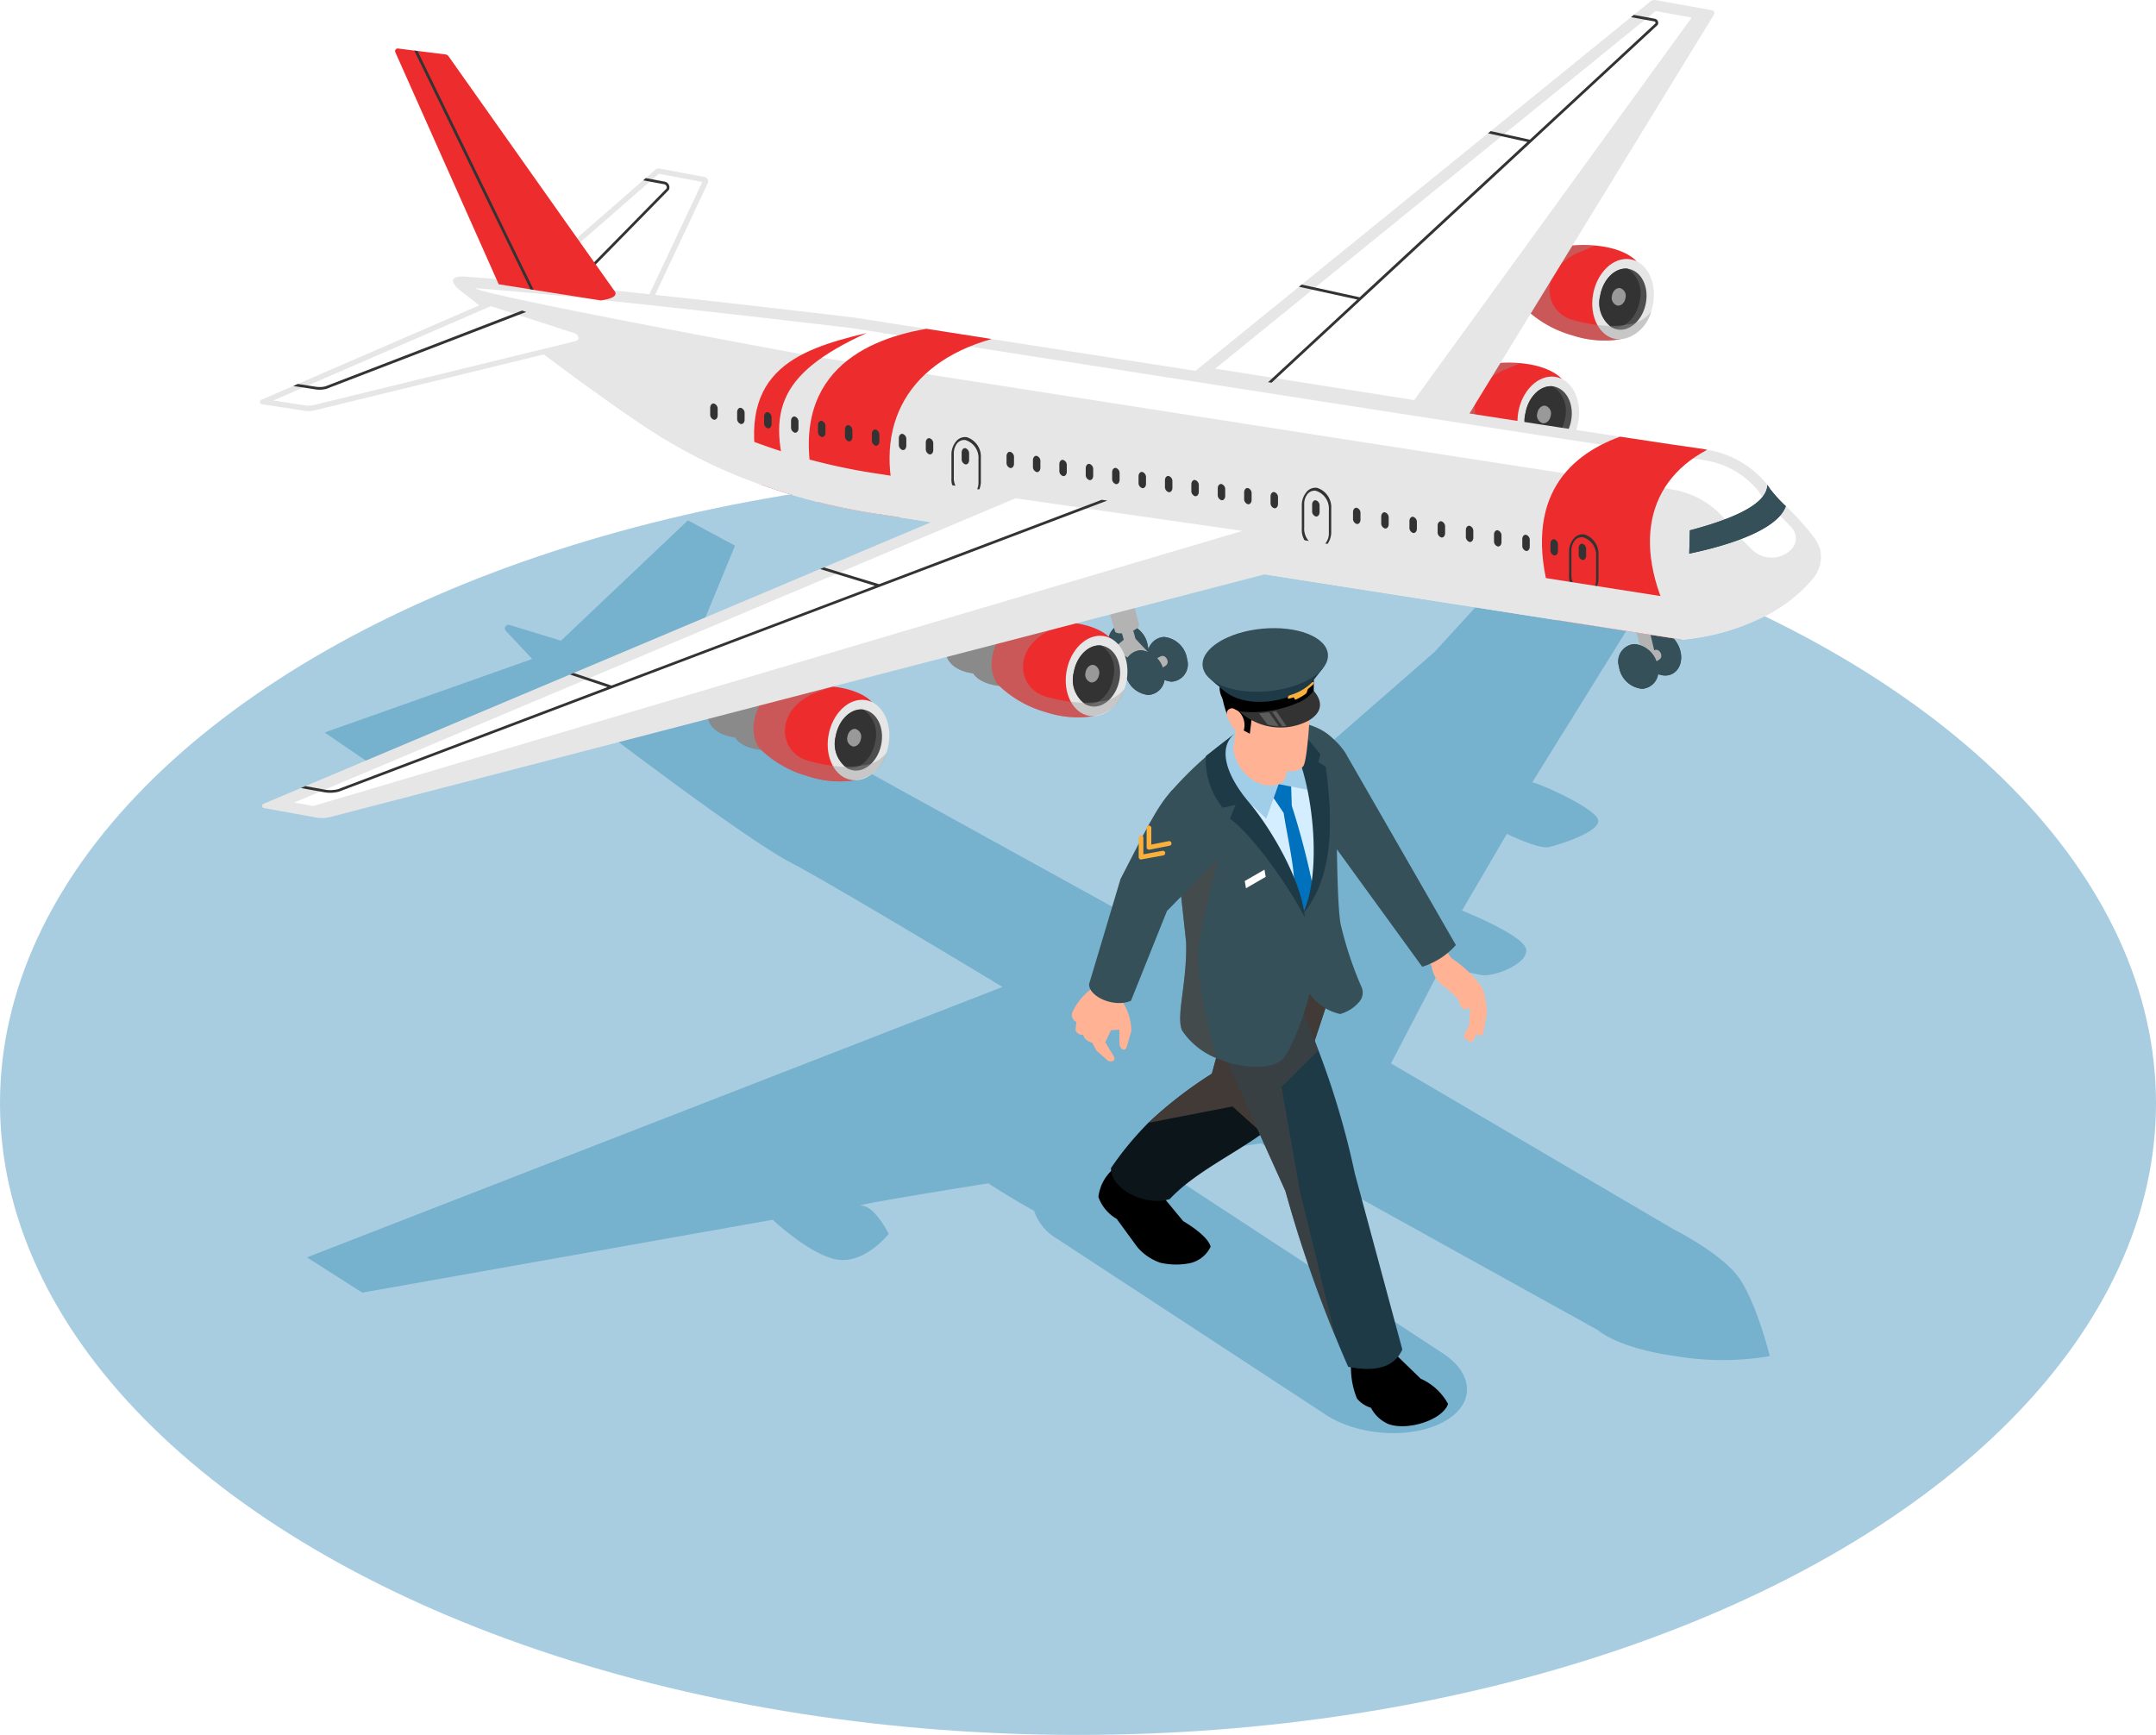 <svg xmlns="http://www.w3.org/2000/svg" width="244" height="196.362" viewBox="0 0 244 196.362">
  <g id="Grupo_27886" data-name="Grupo 27886" transform="translate(-889 -217.638)">
    <ellipse id="Elipse_469" data-name="Elipse 469" cx="122" cy="71.5" rx="122" ry="71.5" transform="translate(889 271)" fill="#006fa6" opacity="0.34"/>
    <g id="Grupo_23076" data-name="Grupo 23076" transform="translate(865.704 -38.657)">
      <g id="Grupo_23069" data-name="Grupo 23069">
        <path id="Caminho_15318" data-name="Caminho 15318" d="M219.855,400.6c-2.129-2.661-7.186-5.19-7.186-5.19L180.718,376.65l5.832-11.178a26.866,26.866,0,0,0,4.522,1.2c1.5.133,5.185-1.331,4.941-2.928s-7.257-4.391-7.257-4.391l5.075-8.681s3.579,1.761,4.755,1.495,5.854-1.73,5.577-3.061-6.73-4.191-7.462-4.258l13.773-22.189L194.8,320.084l-9.143,9.991-34.375,30.008L112.2,338.525l-12.445-4.163,6.723-16.308-5.323-2.865L86.784,328.811l-5.816-1.779a.409.409,0,0,0-.418.671l2.981,3.176L60.036,339.2l5.19,3.543L91,338.534s16.414,12.566,21.736,15.361S136.752,368,136.752,368L58.04,398.607,64.3,402.6l46.446-8.25s4.374,4.125,7.439,4.524,5.692-2.928,5.692-2.928-1.587-3.193-3.106-3.193,14.371-2.529,14.371-2.529,2.779,1.809,5.182,3.106a5.824,5.824,0,0,0,2.607,3.174l30.415,19.918c3.654,2.393,9.579,2.775,13.233.853s3.655-5.42,0-7.813l-30.414-19.918a12.907,12.907,0,0,0-4.457-1.739L166,385.7l38.167,21.158s2.119,2,8.772,2.928a31.934,31.934,0,0,0,10.646,0S221.984,403.264,219.855,400.6Z" fill="#006fa6" opacity="0.3" style="mix-blend-mode: multiply;isolation: isolate"/>
        <g id="Grupo_23068" data-name="Grupo 23068">
          <g id="Grupo_22970" data-name="Grupo 22970">
            <path id="Caminho_15319" data-name="Caminho 15319" d="M103.386,277.044l-6.5,13.789-8.624-2.108-.343-.086-4.309-1.051L96.082,276.7l.294-.251,1.081-.947a.567.567,0,0,1,.489-.128l5.073.947A.507.507,0,0,1,103.386,277.044Z" fill="#e6e6e6"/>
          </g>
          <g id="Grupo_22971" data-name="Grupo 22971">
            <path id="Caminho_15320" data-name="Caminho 15320" d="M84.9,287.273l11.581-10.111.288-.246,1.088-.953,4.919.935-6.23,13.222Z" fill="#fff"/>
          </g>
          <g id="Grupo_22972" data-name="Grupo 22972">
            <path id="Caminho_15321" data-name="Caminho 15321" d="M98.985,277.2a.667.667,0,0,0-.47-.348l-2.139-.4-.294.251,2.378.446a.364.364,0,0,1,.25.19.354.354,0,0,1,.019.293L87.922,288.639l.343.086s10.7-10.9,10.727-10.941A.662.662,0,0,0,98.985,277.2Z" fill="#333"/>
          </g>
          <g id="Grupo_22981" data-name="Grupo 22981">
            <g id="Grupo_22973" data-name="Grupo 22973">
              <path id="Caminho_15322" data-name="Caminho 15322" d="M187.5,304.59s-3.237-.207-3.338-2.6a2.654,2.654,0,0,1,1.935-2.852l3.9.231Z" fill="gray"/>
            </g>
            <g id="Grupo_22974" data-name="Grupo 22974">
              <path id="Caminho_15323" data-name="Caminho 15323" d="M184.777,303.206s-3.237-.207-3.338-2.6a2.654,2.654,0,0,1,1.935-2.852l3.9.231Z" fill="gray"/>
            </g>
            <g id="Grupo_22975" data-name="Grupo 22975">
              <path id="Caminho_15324" data-name="Caminho 15324" d="M187.245,304.332a12.627,12.627,0,0,0,5.552,3.235,11.515,11.515,0,0,0,5.375.449l1.858-8.847s-1.274-1.636-5.348-1.815a13.87,13.87,0,0,0-7.029,1.561S185.666,301.837,187.245,304.332Z" fill="#ed2d2d"/>
            </g>
            <g id="Grupo_22976" data-name="Grupo 22976">
              <path id="Caminho_15325" data-name="Caminho 15325" d="M201.925,303.989c-.434,2.5-2.308,4.285-4.186,4s-3.049-2.547-2.615-5.043,2.308-4.286,4.186-4S202.359,301.493,201.925,303.989Z" fill="#e6e6e6"/>
            </g>
            <g id="Grupo_22977" data-name="Grupo 22977">
              <path id="Caminho_15326" data-name="Caminho 15326" d="M201.112,303.861c-.331,1.9-1.755,3.264-3.185,3.044a1.875,1.875,0,0,1-.629-.214,3.367,3.367,0,0,1-1.363-3.625c.324-1.87,1.717-3.215,3.117-3.044C200.549,300.248,201.442,301.966,201.112,303.861Z" fill="#4d4d4d"/>
            </g>
            <g id="Grupo_22978" data-name="Grupo 22978">
              <path id="Caminho_15327" data-name="Caminho 15327" d="M200.409,303.647c-.324,1.87-1.706,3.209-3.111,3.044a3.367,3.367,0,0,1-1.363-3.625c.324-1.87,1.717-3.215,3.117-3.044A3.377,3.377,0,0,1,200.409,303.647Z" fill="#333"/>
            </g>
            <g id="Grupo_22979" data-name="Grupo 22979">
              <path id="Caminho_15328" data-name="Caminho 15328" d="M198.8,303.325c-.085.546-.5.935-.919.869a.909.909,0,0,1-.611-1.108c.086-.546.5-.935.92-.869A.91.91,0,0,1,198.8,303.325Z" fill="#999"/>
            </g>
            <g id="Grupo_22980" data-name="Grupo 22980" opacity="0.4" style="mix-blend-mode: multiply;isolation: isolate">
              <path id="Caminho_15329" data-name="Caminho 15329" d="M198.907,306.348c0,.005-2.13.554-5.988-.5l-.092-.025c-3.309-.926-3.876-5.534.506-7.571l1.978-.828s-8.389-.4-10.671.56c-.456-.06-2.375,2.728-3.193,2.167a3.7,3.7,0,0,0-.008.45c.086,2.02,2.4,2.481,3.119,2.576a4.359,4.359,0,0,0,2.944,1.409,12.831,12.831,0,0,0,5.295,2.977,11.515,11.515,0,0,0,5.375.449,4.162,4.162,0,0,0,3.521-3.12A3.832,3.832,0,0,1,198.907,306.348Z" fill="#999"/>
            </g>
          </g>
          <g id="Grupo_22990" data-name="Grupo 22990">
            <g id="Grupo_22982" data-name="Grupo 22982">
              <path id="Caminho_15330" data-name="Caminho 15330" d="M195.963,291.277s-3.237-.207-3.339-2.6a2.654,2.654,0,0,1,1.936-2.852l3.9.231Z" fill="gray"/>
            </g>
            <g id="Grupo_22983" data-name="Grupo 22983">
              <path id="Caminho_15331" data-name="Caminho 15331" d="M193.238,289.893s-3.237-.207-3.339-2.6a2.654,2.654,0,0,1,1.936-2.852l3.9.231Z" fill="gray"/>
            </g>
            <g id="Grupo_22984" data-name="Grupo 22984">
              <path id="Caminho_15332" data-name="Caminho 15332" d="M195.706,291.019a12.627,12.627,0,0,0,5.552,3.235,11.511,11.511,0,0,0,5.374.449l1.858-8.847s-1.273-1.636-5.348-1.815a13.875,13.875,0,0,0-7.029,1.561S194.127,288.524,195.706,291.019Z" fill="#ed2d2d"/>
            </g>
            <g id="Grupo_22985" data-name="Grupo 22985">
              <path id="Caminho_15333" data-name="Caminho 15333" d="M210.385,290.676c-.433,2.5-2.308,4.285-4.186,4s-3.049-2.547-2.615-5.043,2.308-4.285,4.187-4S210.819,288.18,210.385,290.676Z" fill="#e6e6e6"/>
            </g>
            <g id="Grupo_22986" data-name="Grupo 22986">
              <path id="Caminho_15334" data-name="Caminho 15334" d="M209.572,290.548c-.33,1.9-1.754,3.264-3.184,3.044a1.888,1.888,0,0,1-.63-.214,3.37,3.37,0,0,1-1.363-3.625c.324-1.87,1.718-3.215,3.117-3.044C209.01,286.935,209.9,288.653,209.572,290.548Z" fill="#4d4d4d"/>
            </g>
            <g id="Grupo_22987" data-name="Grupo 22987">
              <path id="Caminho_15335" data-name="Caminho 15335" d="M208.869,290.334c-.324,1.87-1.705,3.209-3.111,3.044a3.37,3.37,0,0,1-1.363-3.625c.324-1.87,1.718-3.215,3.117-3.044A3.375,3.375,0,0,1,208.869,290.334Z" fill="#333"/>
            </g>
            <g id="Grupo_22988" data-name="Grupo 22988">
              <path id="Caminho_15336" data-name="Caminho 15336" d="M207.257,290.012c-.086.546-.5.935-.92.869a.91.91,0,0,1-.61-1.108c.085-.546.5-.935.919-.869A.91.91,0,0,1,207.257,290.012Z" fill="#999"/>
            </g>
            <g id="Grupo_22989" data-name="Grupo 22989" opacity="0.4" style="mix-blend-mode: multiply;isolation: isolate">
              <path id="Caminho_15337" data-name="Caminho 15337" d="M207.368,293.035c0,.005-2.13.554-5.988-.5l-.092-.025c-3.309-.926-3.876-5.534.505-7.571l1.978-.828s-8.388-.395-10.671.56c-.455-.06-2.374,2.728-3.193,2.167a3.912,3.912,0,0,0-.008.45c.086,2.02,2.4,2.481,3.119,2.577a4.363,4.363,0,0,0,2.945,1.408,12.824,12.824,0,0,0,5.295,2.977,11.511,11.511,0,0,0,5.374.449,4.161,4.161,0,0,0,3.521-3.12A3.828,3.828,0,0,1,207.368,293.035Z" fill="#999"/>
            </g>
          </g>
          <g id="Grupo_22991" data-name="Grupo 22991">
            <path id="Caminho_15338" data-name="Caminho 15338" d="M217.273,257.944l-28.073,45.8-22.614-3.569-.386-.062-8.275-1.308,12.383-10.054.3-.245,21.087-17.12.306-.25,15.879-12.9.318-.257,1.876-1.521a.738.738,0,0,1,.593-.153l6.394,1.155A.322.322,0,0,1,217.273,257.944Z" fill="#e6e6e6"/>
          </g>
          <g id="Grupo_22992" data-name="Grupo 22992">
            <path id="Caminho_15339" data-name="Caminho 15339" d="M210.67,257.548l-18.205,14.785-31.641,25.69,22.519,3.556,31.4-43.294Z" fill="#fff"/>
          </g>
          <g id="Grupo_22993" data-name="Grupo 22993">
            <path id="Caminho_15340" data-name="Caminho 15340" d="M210.917,258.683a.467.467,0,0,0-.349-.269l-2.371-.434-.318.257,2.641.477a.164.164,0,0,1,.116.092.145.145,0,0,1,0,.14l-14.205,13.16L192,271.134l-.306.25,4.462.972-18.984,17.585-6.565-1.437-.3.245,6.6,1.449-10.7,9.913.386.062s44.276-41.019,44.3-41.05A.468.468,0,0,0,210.917,258.683Z" fill="#333"/>
          </g>
          <g id="Grupo_23012" data-name="Grupo 23012">
            <g id="Grupo_23001" data-name="Grupo 23001">
              <g id="Grupo_22996" data-name="Grupo 22996">
                <g id="Grupo_22994" data-name="Grupo 22994">
                  <path id="Caminho_15341" data-name="Caminho 15341" d="M153.193,329.41a1.967,1.967,0,0,1-1.766,2.53,2.931,2.931,0,0,1-2.612-2.53,1.966,1.966,0,0,1,1.765-2.53A2.931,2.931,0,0,1,153.193,329.41Z" fill="#355059"/>
                </g>
                <g id="Grupo_22995" data-name="Grupo 22995">
                  <path id="Caminho_15342" data-name="Caminho 15342" d="M153.193,329.41a1.967,1.967,0,0,1-1.766,2.53,2.931,2.931,0,0,1-2.612-2.53,1.966,1.966,0,0,1,1.765-2.53A2.931,2.931,0,0,1,153.193,329.41Z" fill="#355059"/>
                </g>
              </g>
              <g id="Grupo_22997" data-name="Grupo 22997">
                <path id="Caminho_15343" data-name="Caminho 15343" d="M149.2,329.6l.991-.519c.576-.308,1.115.692.59,1.037l-.947.615Z" fill="#b3b3b3"/>
              </g>
              <g id="Grupo_23000" data-name="Grupo 23000">
                <g id="Grupo_22998" data-name="Grupo 22998">
                  <path id="Caminho_15344" data-name="Caminho 15344" d="M150.569,330.913a1.965,1.965,0,0,1-1.765,2.529,2.93,2.93,0,0,1-2.612-2.529,1.965,1.965,0,0,1,1.765-2.53A2.929,2.929,0,0,1,150.569,330.913Z" fill="#355059"/>
                </g>
                <g id="Grupo_22999" data-name="Grupo 22999">
                  <path id="Caminho_15345" data-name="Caminho 15345" d="M150.569,330.913a1.965,1.965,0,0,1-1.765,2.529,2.93,2.93,0,0,1-2.612-2.529,1.965,1.965,0,0,1,1.765-2.53A2.929,2.929,0,0,1,150.569,330.913Z" fill="#355059"/>
                </g>
              </g>
            </g>
            <g id="Grupo_23002" data-name="Grupo 23002">
              <path id="Caminho_15346" data-name="Caminho 15346" d="M149.942,326.817l.533,1.887-.783.639a4.943,4.943,0,0,1,.368.818,8.35,8.35,0,0,0,1.218.758h2.37v-.387s-1.855-1.913-1.855-1.97-.534-1.885-.534-1.885Z" fill="#b3b3b3"/>
            </g>
            <g id="Grupo_23010" data-name="Grupo 23010">
              <g id="Grupo_23005" data-name="Grupo 23005">
                <g id="Grupo_23003" data-name="Grupo 23003">
                  <path id="Caminho_15347" data-name="Caminho 15347" d="M157.645,330.919a1.966,1.966,0,0,1-1.765,2.53,2.93,2.93,0,0,1-2.612-2.53,1.966,1.966,0,0,1,1.765-2.53A2.931,2.931,0,0,1,157.645,330.919Z" fill="#355059"/>
                </g>
                <g id="Grupo_23004" data-name="Grupo 23004">
                  <path id="Caminho_15348" data-name="Caminho 15348" d="M157.645,330.919a1.966,1.966,0,0,1-1.765,2.53,2.93,2.93,0,0,1-2.612-2.53,1.966,1.966,0,0,1,1.765-2.53A2.931,2.931,0,0,1,157.645,330.919Z" fill="#355059"/>
                </g>
              </g>
              <g id="Grupo_23006" data-name="Grupo 23006">
                <path id="Caminho_15349" data-name="Caminho 15349" d="M153.648,331.11l.991-.52c.577-.307,1.116.692.59,1.037l-.946.615Z" fill="#b3b3b3"/>
              </g>
              <g id="Grupo_23009" data-name="Grupo 23009">
                <g id="Grupo_23007" data-name="Grupo 23007">
                  <path id="Caminho_15350" data-name="Caminho 15350" d="M155.022,332.422a1.966,1.966,0,0,1-1.765,2.53,2.929,2.929,0,0,1-2.612-2.53,1.965,1.965,0,0,1,1.765-2.53A2.93,2.93,0,0,1,155.022,332.422Z" fill="#355059"/>
                </g>
                <g id="Grupo_23008" data-name="Grupo 23008">
                  <path id="Caminho_15351" data-name="Caminho 15351" d="M155.022,332.422a1.966,1.966,0,0,1-1.765,2.53,2.929,2.929,0,0,1-2.612-2.53,1.965,1.965,0,0,1,1.765-2.53A2.93,2.93,0,0,1,155.022,332.422Z" fill="#355059"/>
                </g>
              </g>
            </g>
            <g id="Grupo_23011" data-name="Grupo 23011">
              <path id="Caminho_15352" data-name="Caminho 15352" d="M148.718,325.143l.783,2.655c.344.453,2.47.019,2.732-.726l-.726-2.731Z" fill="#b3b3b3"/>
            </g>
          </g>
          <g id="Grupo_23021" data-name="Grupo 23021">
            <g id="Grupo_23015" data-name="Grupo 23015">
              <g id="Grupo_23013" data-name="Grupo 23013">
                <ellipse id="Elipse_467" data-name="Elipse 467" cx="2.097" cy="2.641" rx="2.097" ry="2.641" transform="matrix(0.882, -0.472, 0.472, 0.882, 208.233, 328.883)" fill="#355059"/>
              </g>
              <g id="Grupo_23014" data-name="Grupo 23014">
                <ellipse id="Elipse_468" data-name="Elipse 468" cx="2.097" cy="2.641" rx="2.097" ry="2.641" transform="matrix(0.882, -0.472, 0.472, 0.882, 208.233, 328.883)" fill="#355059"/>
              </g>
            </g>
            <g id="Grupo_23016" data-name="Grupo 23016">
              <path id="Caminho_15353" data-name="Caminho 15353" d="M209.519,330.413l.991-.519c.577-.308,1.116.692.59,1.036l-.946.615Z" fill="#b3b3b3"/>
            </g>
            <g id="Grupo_23017" data-name="Grupo 23017">
              <path id="Caminho_15354" data-name="Caminho 15354" d="M210.584,330.223l-.879-3.724-1.509.267,1.029,3.824Z" fill="#b3b3b3"/>
            </g>
            <g id="Grupo_23020" data-name="Grupo 23020">
              <g id="Grupo_23018" data-name="Grupo 23018">
                <path id="Caminho_15355" data-name="Caminho 15355" d="M210.893,331.725a1.966,1.966,0,0,1-1.765,2.53,2.93,2.93,0,0,1-2.612-2.53,1.966,1.966,0,0,1,1.765-2.53A2.931,2.931,0,0,1,210.893,331.725Z" fill="#355059"/>
              </g>
              <g id="Grupo_23019" data-name="Grupo 23019">
                <path id="Caminho_15356" data-name="Caminho 15356" d="M210.893,331.725a1.966,1.966,0,0,1-1.765,2.53,2.93,2.93,0,0,1-2.612-2.53,1.966,1.966,0,0,1,1.765-2.53A2.931,2.931,0,0,1,210.893,331.725Z" fill="#355059"/>
              </g>
            </g>
          </g>
          <g id="Grupo_23030" data-name="Grupo 23030">
            <g id="Grupo_23022" data-name="Grupo 23022">
              <path id="Caminho_15357" data-name="Caminho 15357" d="M136.382,333.925s-3.237-.206-3.339-2.6a2.654,2.654,0,0,1,1.936-2.852l3.9.231Z" fill="gray"/>
            </g>
            <g id="Grupo_23023" data-name="Grupo 23023">
              <path id="Caminho_15358" data-name="Caminho 15358" d="M133.657,332.541s-3.237-.206-3.339-2.6a2.654,2.654,0,0,1,1.936-2.852l3.9.231Z" fill="gray"/>
            </g>
            <g id="Grupo_23024" data-name="Grupo 23024">
              <path id="Caminho_15359" data-name="Caminho 15359" d="M136.125,333.668a12.621,12.621,0,0,0,5.552,3.234,11.5,11.5,0,0,0,5.374.449l1.858-8.846s-1.273-1.637-5.348-1.815a13.87,13.87,0,0,0-7.029,1.561S134.546,331.172,136.125,333.668Z" fill="#ed2d2d"/>
            </g>
            <g id="Grupo_23025" data-name="Grupo 23025">
              <path id="Caminho_15360" data-name="Caminho 15360" d="M150.8,333.325c-.434,2.5-2.308,4.285-4.186,4s-3.049-2.547-2.615-5.044,2.308-4.285,4.186-4S151.238,330.828,150.8,333.325Z" fill="#e6e6e6"/>
            </g>
            <g id="Grupo_23026" data-name="Grupo 23026">
              <path id="Caminho_15361" data-name="Caminho 15361" d="M149.991,333.2c-.33,1.9-1.754,3.264-3.184,3.044a1.888,1.888,0,0,1-.63-.214,3.369,3.369,0,0,1-1.363-3.624c.324-1.871,1.718-3.215,3.117-3.044C149.429,329.584,150.321,331.3,149.991,333.2Z" fill="#4d4d4d"/>
            </g>
            <g id="Grupo_23027" data-name="Grupo 23027">
              <path id="Caminho_15362" data-name="Caminho 15362" d="M149.288,332.982c-.324,1.871-1.705,3.209-3.111,3.044a3.369,3.369,0,0,1-1.363-3.624c.324-1.871,1.718-3.215,3.117-3.044A3.376,3.376,0,0,1,149.288,332.982Z" fill="#333"/>
            </g>
            <g id="Grupo_23028" data-name="Grupo 23028">
              <path id="Caminho_15363" data-name="Caminho 15363" d="M147.676,332.661c-.086.546-.5.935-.92.869a.91.91,0,0,1-.61-1.108c.085-.546.5-.935.919-.869A.909.909,0,0,1,147.676,332.661Z" fill="#999"/>
            </g>
            <g id="Grupo_23029" data-name="Grupo 23029" opacity="0.4" style="mix-blend-mode: multiply;isolation: isolate">
              <path id="Caminho_15364" data-name="Caminho 15364" d="M147.786,335.683s-2.13.554-5.988-.5l-.092-.025c-3.308-.927-3.875-5.534.506-7.572l2.532-.914s-10.528.983-11.512-.435c-.455-.06-2.088,3.81-2.906,3.249a3.693,3.693,0,0,0-.008.45c.086,2.019,2.4,2.481,3.119,2.576a4.356,4.356,0,0,0,2.944,1.408,12.816,12.816,0,0,0,5.295,2.977,11.51,11.51,0,0,0,5.375.45,4.163,4.163,0,0,0,3.521-3.12A3.829,3.829,0,0,1,147.786,335.683Z" fill="#999"/>
            </g>
          </g>
          <g id="Grupo_23039" data-name="Grupo 23039">
            <g id="Grupo_23031" data-name="Grupo 23031">
              <path id="Caminho_15365" data-name="Caminho 15365" d="M109.437,341.173s-3.236-.206-3.338-2.6a2.654,2.654,0,0,1,1.935-2.852l3.9.231Z" fill="gray"/>
            </g>
            <g id="Grupo_23032" data-name="Grupo 23032">
              <path id="Caminho_15366" data-name="Caminho 15366" d="M106.712,339.789s-3.236-.206-3.338-2.6a2.654,2.654,0,0,1,1.935-2.852l3.9.231Z" fill="gray"/>
            </g>
            <g id="Grupo_23033" data-name="Grupo 23033">
              <path id="Caminho_15367" data-name="Caminho 15367" d="M109.18,340.916a12.628,12.628,0,0,0,5.552,3.234,11.51,11.51,0,0,0,5.375.45l1.858-8.847s-1.273-1.637-5.348-1.815a13.871,13.871,0,0,0-7.029,1.561S107.6,338.42,109.18,340.916Z" fill="#ed2d2d"/>
            </g>
            <g id="Grupo_23034" data-name="Grupo 23034">
              <path id="Caminho_15368" data-name="Caminho 15368" d="M123.86,340.573c-.434,2.5-2.308,4.285-4.186,4s-3.049-2.547-2.615-5.043,2.308-4.286,4.186-4S124.294,338.076,123.86,340.573Z" fill="#e6e6e6"/>
            </g>
            <g id="Grupo_23035" data-name="Grupo 23035">
              <path id="Caminho_15369" data-name="Caminho 15369" d="M123.047,340.444c-.33,1.9-1.754,3.264-3.185,3.044a1.853,1.853,0,0,1-.629-.214,3.367,3.367,0,0,1-1.363-3.624c.324-1.87,1.717-3.215,3.117-3.044C122.484,336.832,123.377,338.55,123.047,340.444Z" fill="#4d4d4d"/>
            </g>
            <g id="Grupo_23036" data-name="Grupo 23036">
              <path id="Caminho_15370" data-name="Caminho 15370" d="M122.344,340.23c-.324,1.871-1.705,3.209-3.111,3.044a3.367,3.367,0,0,1-1.363-3.624c.324-1.87,1.717-3.215,3.117-3.044A3.376,3.376,0,0,1,122.344,340.23Z" fill="#333"/>
            </g>
            <g id="Grupo_23037" data-name="Grupo 23037">
              <path id="Caminho_15371" data-name="Caminho 15371" d="M120.731,339.909c-.085.546-.5.935-.919.869a.908.908,0,0,1-.61-1.108c.085-.546.5-.935.919-.869A.909.909,0,0,1,120.731,339.909Z" fill="#999"/>
            </g>
            <g id="Grupo_23038" data-name="Grupo 23038" opacity="0.4" style="mix-blend-mode: multiply;isolation: isolate">
              <path id="Caminho_15372" data-name="Caminho 15372" d="M120.842,342.932s-2.13.554-5.988-.5l-.092-.025c-3.308-.927-3.875-5.534.506-7.571l2.532-.915s-10.528.983-11.512-.435c-.455-.06-2.088,3.81-2.906,3.249a3.689,3.689,0,0,0-.008.45c.086,2.02,2.4,2.481,3.119,2.576a4.356,4.356,0,0,0,2.944,1.408,12.816,12.816,0,0,0,5.3,2.977,11.51,11.51,0,0,0,5.375.45,4.163,4.163,0,0,0,3.521-3.12A3.834,3.834,0,0,1,120.842,342.932Z" fill="#999"/>
            </g>
          </g>
          <g id="Grupo_23059" data-name="Grupo 23059">
            <g id="Grupo_23040" data-name="Grupo 23040">
              <path id="Caminho_15373" data-name="Caminho 15373" d="M228.263,322.017a17.441,17.441,0,0,1-4.682,3.729A25.9,25.9,0,0,1,213.7,328.7l-.11-.018L199.622,326.5c-21.784-3.41-62.411-9.773-74.4-11.631-1.272-.2-2.225-.342-2.794-.428-2.127-.324-4.321-.758-6.54-1.32-.965-.245-1.931-.507-2.9-.8-1.167-.342-2.341-.727-3.508-1.149a59.723,59.723,0,0,1-11.8-5.69c-7.744-4.89-22.517-16.5-22.517-16.5s-.043-.037-.116-.11c-.055-.055-.1-.092-.141-.14-.415-.465-.953-1.388,1.687-1.076,11.919.813,43.4,4.584,43.4,4.584l3.381.525c.158.031.323.056.5.086,1.21.183,2.646.41,4.3.666,2.134.336,4.615.728,7.366,1.155,20.225,3.16,54.88,8.576,71.126,11.051,4.7.715,7.861,1.186,8.686,1.29.409.049.8.116,1.173.195a10.945,10.945,0,0,1,6.8,3.979c.1.147.2.282.275.41a15.676,15.676,0,0,0,1.815,1.993,29.18,29.18,0,0,1,3.148,3.49,4.886,4.886,0,0,1,.74,1.442A3.884,3.884,0,0,1,228.263,322.017Z" fill="#e6e6e6"/>
            </g>
            <g id="Grupo_23042" data-name="Grupo 23042">
              <g id="Grupo_23041" data-name="Grupo 23041">
                <path id="Caminho_15374" data-name="Caminho 15374" d="M224.585,314.5l-.053-.053a15.321,15.321,0,0,1-1.991-2.214c-.066-.109-.145-.222-.22-.328a9.715,9.715,0,0,0-6.073-3.508c-.357-.076-.715-.136-1.071-.178-1.032-.13-5.31-.776-8.716-1.294-16.548-2.522-51.945-8.054-71.032-11.037l-.1-.014c-2.467-.385-4.718-.739-6.7-1.051l-4.828-.752-.439,0-.084-.081-.1-.019-3.343-.52c-.309-.037-30.541-3.653-42.783-4.541,1.169.909,38.47,7.773,39.083,7.847l3.343.52.1.019.084.081.439,0,4.829.752c1.977.312,4.228.667,6.7,1.051l.1.014c19.087,2.983,54.484,8.516,71.032,11.037,3.406.518,7.684,1.164,8.716,1.294q.535.063,1.072.178a9.722,9.722,0,0,1,6.073,3.508c.074.106.153.219.22.328a15.3,15.3,0,0,0,1.99,2.214l.054.053c.215.216.437.438.66.663a3.148,3.148,0,0,0,4.431.052,1.8,1.8,0,0,0,.071-2.528C225.568,315.483,225.062,314.977,224.585,314.5Z" fill="#fff"/>
              </g>
            </g>
            <g id="Grupo_23043" data-name="Grupo 23043">
              <path id="Caminho_15375" data-name="Caminho 15375" d="M125.219,314.866c-1.272-.2-2.225-.342-2.794-.428-2.127-.324-4.321-.758-6.54-1.32-4.125-13.923,4.658-18.312,12.267-19.608,2.134.336,4.615.728,7.366,1.155C125.451,297.5,121.8,305.252,125.219,314.866Z" fill="#ed2d2d"/>
            </g>
            <g id="Grupo_23044" data-name="Grupo 23044">
              <path id="Caminho_15376" data-name="Caminho 15376" d="M213.588,328.686,199.622,326.5c-.184-.513-.367-1.051-.544-1.613-3.753-11.711,1.375-16.912,7.566-19.168,4.7.715,7.861,1.186,8.686,1.29.409.049.8.116,1.173.195C209.126,311.089,207.9,319.1,213.588,328.686Z" fill="#ed2d2d"/>
            </g>
            <g id="Grupo_23045" data-name="Grupo 23045">
              <path id="Caminho_15377" data-name="Caminho 15377" d="M112.982,312.317c-1.167-.342-2.341-.727-3.508-1.149-3.312-12.632,3.717-15.23,11.892-17.178C111.052,298.727,109.877,303.106,112.982,312.317Z" fill="#ed2d2d"/>
            </g>
            <g id="Grupo_23048" data-name="Grupo 23048">
              <g id="Grupo_23046" data-name="Grupo 23046">
                <path id="Caminho_15378" data-name="Caminho 15378" d="M225.4,313.583c-.843,2.438-5.562,4.247-10.928,5.372l.067-2.634c4.615-1.217,8.728-2.891,8.771-5.141.1.147.2.282.275.41A15.676,15.676,0,0,0,225.4,313.583Z" fill="#355059"/>
              </g>
              <g id="Grupo_23047" data-name="Grupo 23047">
                <path id="Caminho_15379" data-name="Caminho 15379" d="M225.4,313.583c-.843,2.438-5.562,4.247-10.928,5.372l.067-2.634c4.615-1.217,8.728-2.891,8.771-5.141.1.147.2.282.275.41A15.676,15.676,0,0,0,225.4,313.583Z" fill="#355059"/>
              </g>
            </g>
            <g id="Grupo_23056" data-name="Grupo 23056">
              <g id="Grupo_23049" data-name="Grupo 23049">
                <path id="Caminho_15380" data-name="Caminho 15380" d="M167.51,313.82c.232.037.422-.184.422-.49v-.72a.609.609,0,0,0-.422-.622c-.232-.037-.422.184-.422.49v.72A.609.609,0,0,0,167.51,313.82Z" fill="#333"/>
                <path id="Caminho_15381" data-name="Caminho 15381" d="M164.522,313.365c.232.036.422-.184.422-.49v-.72a.611.611,0,0,0-.422-.623c-.232-.036-.422.185-.422.491v.72A.609.609,0,0,0,164.522,313.365Z" fill="#333"/>
                <path id="Caminho_15382" data-name="Caminho 15382" d="M161.534,312.91c.232.036.422-.184.422-.49V311.7a.609.609,0,0,0-.422-.622c-.232-.036-.422.185-.422.49v.721A.609.609,0,0,0,161.534,312.91Z" fill="#333"/>
                <path id="Caminho_15383" data-name="Caminho 15383" d="M158.546,312.455c.232.036.422-.185.422-.491v-.72a.609.609,0,0,0-.422-.622c-.232-.036-.422.184-.422.49v.721A.61.61,0,0,0,158.546,312.455Z" fill="#333"/>
                <path id="Caminho_15384" data-name="Caminho 15384" d="M155.558,312c.232.037.422-.184.422-.49v-.72a.609.609,0,0,0-.422-.622c-.232-.037-.422.184-.422.49v.72A.609.609,0,0,0,155.558,312Z" fill="#333"/>
                <path id="Caminho_15385" data-name="Caminho 15385" d="M152.57,311.544c.232.037.422-.184.422-.49v-.72a.611.611,0,0,0-.422-.623c-.232-.036-.422.185-.422.491v.72A.609.609,0,0,0,152.57,311.544Z" fill="#333"/>
                <path id="Caminho_15386" data-name="Caminho 15386" d="M149.582,311.089c.232.036.422-.184.422-.49v-.721a.61.61,0,0,0-.422-.622c-.232-.036-.422.185-.422.491v.72A.609.609,0,0,0,149.582,311.089Z" fill="#333"/>
                <path id="Caminho_15387" data-name="Caminho 15387" d="M146.594,310.634c.232.036.422-.184.422-.49v-.721a.609.609,0,0,0-.422-.622c-.232-.036-.422.185-.422.49v.721A.609.609,0,0,0,146.594,310.634Z" fill="#333"/>
                <path id="Caminho_15388" data-name="Caminho 15388" d="M143.606,310.179c.232.036.422-.185.422-.491v-.72a.609.609,0,0,0-.422-.622c-.232-.036-.422.184-.422.49v.721A.61.61,0,0,0,143.606,310.179Z" fill="#333"/>
                <path id="Caminho_15389" data-name="Caminho 15389" d="M140.618,309.723c.232.037.422-.184.422-.49v-.72a.607.607,0,0,0-.422-.622c-.232-.037-.422.184-.422.49v.72A.609.609,0,0,0,140.618,309.723Z" fill="#333"/>
                <path id="Caminho_15390" data-name="Caminho 15390" d="M137.63,309.268c.233.037.423-.184.423-.49v-.72a.611.611,0,0,0-.423-.623c-.232-.036-.422.185-.422.491v.72A.609.609,0,0,0,137.63,309.268Z" fill="#333"/>
              </g>
              <g id="Grupo_23050" data-name="Grupo 23050">
                <path id="Caminho_15391" data-name="Caminho 15391" d="M128.494,307.724c.232.036.422-.185.422-.491v-.72a.609.609,0,0,0-.422-.622c-.233-.036-.423.184-.423.49v.721A.61.61,0,0,0,128.494,307.724Z" fill="#333"/>
                <path id="Caminho_15392" data-name="Caminho 15392" d="M125.443,307.233c.233.036.423-.185.423-.491v-.72a.608.608,0,0,0-.423-.622c-.232-.036-.422.184-.422.49v.721A.611.611,0,0,0,125.443,307.233Z" fill="#333"/>
                <path id="Caminho_15393" data-name="Caminho 15393" d="M122.393,306.742c.232.036.422-.185.422-.491v-.72a.608.608,0,0,0-.422-.622c-.232-.036-.422.184-.422.49v.721A.611.611,0,0,0,122.393,306.742Z" fill="#333"/>
                <path id="Caminho_15394" data-name="Caminho 15394" d="M119.343,306.251c.232.036.422-.185.422-.491v-.72a.609.609,0,0,0-.422-.622c-.232-.036-.422.184-.422.49v.721A.611.611,0,0,0,119.343,306.251Z" fill="#333"/>
                <path id="Caminho_15395" data-name="Caminho 15395" d="M116.293,305.76c.232.036.422-.185.422-.491v-.72a.609.609,0,0,0-.422-.622c-.232-.036-.422.184-.422.49v.721A.61.61,0,0,0,116.293,305.76Z" fill="#333"/>
                <path id="Caminho_15396" data-name="Caminho 15396" d="M113.243,305.269c.232.036.422-.185.422-.491v-.72a.609.609,0,0,0-.422-.622c-.232-.036-.422.184-.422.49v.721A.61.61,0,0,0,113.243,305.269Z" fill="#333"/>
                <path id="Caminho_15397" data-name="Caminho 15397" d="M110.193,304.778c.232.036.422-.185.422-.49v-.721a.609.609,0,0,0-.422-.622c-.232-.036-.422.184-.422.49v.721A.609.609,0,0,0,110.193,304.778Z" fill="#333"/>
                <path id="Caminho_15398" data-name="Caminho 15398" d="M107.143,304.287c.232.036.422-.185.422-.49v-.721a.609.609,0,0,0-.422-.622c-.233-.036-.423.184-.423.49v.721A.608.608,0,0,0,107.143,304.287Z" fill="#333"/>
                <path id="Caminho_15399" data-name="Caminho 15399" d="M104.092,303.8c.233.036.423-.185.423-.49v-.721a.609.609,0,0,0-.422-.622c-.233-.036-.423.184-.423.49v.721A.609.609,0,0,0,104.092,303.8Z" fill="#333"/>
              </g>
              <g id="Grupo_23051" data-name="Grupo 23051">
                <path id="Caminho_15400" data-name="Caminho 15400" d="M202.382,319.671c.232.036.422-.184.422-.49v-.721a.609.609,0,0,0-.422-.622c-.232-.036-.422.184-.422.49v.721A.609.609,0,0,0,202.382,319.671Z" fill="#333"/>
                <path id="Caminho_15401" data-name="Caminho 15401" d="M199.189,319.162c.233.037.423-.184.423-.49v-.72a.611.611,0,0,0-.423-.623c-.232-.036-.422.185-.422.491v.72A.609.609,0,0,0,199.189,319.162Z" fill="#333"/>
                <path id="Caminho_15402" data-name="Caminho 15402" d="M196,318.654c.232.036.422-.185.422-.491v-.72a.609.609,0,0,0-.422-.622c-.232-.036-.422.184-.422.49v.721A.61.61,0,0,0,196,318.654Z" fill="#333"/>
                <path id="Caminho_15403" data-name="Caminho 15403" d="M192.8,318.145c.233.036.423-.184.423-.49v-.721a.61.61,0,0,0-.422-.622c-.233-.036-.423.185-.423.491v.72A.609.609,0,0,0,192.8,318.145Z" fill="#333"/>
                <path id="Caminho_15404" data-name="Caminho 15404" d="M189.612,317.637c.232.036.422-.185.422-.491v-.72a.609.609,0,0,0-.422-.622c-.232-.037-.422.184-.422.49v.72A.611.611,0,0,0,189.612,317.637Z" fill="#333"/>
                <path id="Caminho_15405" data-name="Caminho 15405" d="M186.42,317.128c.232.036.422-.185.422-.49v-.721a.609.609,0,0,0-.422-.622c-.233-.036-.423.184-.423.49v.721A.608.608,0,0,0,186.42,317.128Z" fill="#333"/>
                <path id="Caminho_15406" data-name="Caminho 15406" d="M183.227,316.619c.232.037.422-.184.422-.49v-.72a.609.609,0,0,0-.422-.622c-.232-.037-.422.184-.422.49V316A.609.609,0,0,0,183.227,316.619Z" fill="#333"/>
                <path id="Caminho_15407" data-name="Caminho 15407" d="M180.035,316.111c.232.036.422-.185.422-.491v-.72a.609.609,0,0,0-.422-.622c-.232-.036-.422.184-.422.49v.721A.609.609,0,0,0,180.035,316.111Z" fill="#333"/>
                <path id="Caminho_15408" data-name="Caminho 15408" d="M176.842,315.6c.233.036.423-.184.423-.49v-.721a.61.61,0,0,0-.423-.622c-.232-.036-.422.185-.422.491v.72A.609.609,0,0,0,176.842,315.6Z" fill="#333"/>
              </g>
              <g id="Grupo_23052" data-name="Grupo 23052">
                <path id="Caminho_15409" data-name="Caminho 15409" d="M172.225,318.478a2.3,2.3,0,0,1-1.6-2.35v-2.609a2.312,2.312,0,0,1,.516-1.518,1.3,1.3,0,0,1,1.213-.49,2.3,2.3,0,0,1,1.6,2.351v2.608a2.312,2.312,0,0,1-.516,1.518,1.519,1.519,0,0,1-.467.373A1.217,1.217,0,0,1,172.225,318.478Zm-.945-6.28a1.812,1.812,0,0,0-.383,1.187v2.608a2.105,2.105,0,0,0,1.462,2.154,1.01,1.01,0,0,0,.946-.356,1.813,1.813,0,0,0,.382-1.187V314a2.107,2.107,0,0,0-1.462-2.154,1.006,1.006,0,0,0-.611.091A1.087,1.087,0,0,0,171.28,312.2Z" fill="#333"/>
              </g>
              <g id="Grupo_23053" data-name="Grupo 23053">
                <path id="Caminho_15410" data-name="Caminho 15410" d="M132.572,312.744a2.3,2.3,0,0,1-1.6-2.351v-2.608a2.316,2.316,0,0,1,.516-1.519,1.308,1.308,0,0,1,1.214-.49,2.3,2.3,0,0,1,1.6,2.351v2.609a2.315,2.315,0,0,1-.516,1.518,1.52,1.52,0,0,1-.467.373A1.215,1.215,0,0,1,132.572,312.744Zm-.946-6.281a1.817,1.817,0,0,0-.382,1.187v2.608a2.105,2.105,0,0,0,1.462,2.154,1.006,1.006,0,0,0,.945-.355,1.812,1.812,0,0,0,.382-1.187v-2.608a2.1,2.1,0,0,0-1.461-2.154,1,1,0,0,0-.612.091A1.094,1.094,0,0,0,131.626,306.463Z" fill="#333"/>
              </g>
              <g id="Grupo_23054" data-name="Grupo 23054">
                <path id="Caminho_15411" data-name="Caminho 15411" d="M172.214,314.752c.232.036.422-.184.422-.49v-.721a.61.61,0,0,0-.422-.622c-.232-.036-.422.185-.422.491v.72A.609.609,0,0,0,172.214,314.752Z" fill="#333"/>
              </g>
              <g id="Grupo_23055" data-name="Grupo 23055">
                <path id="Caminho_15412" data-name="Caminho 15412" d="M132.551,308.855c.232.036.422-.184.422-.49v-.721a.609.609,0,0,0-.422-.622c-.232-.036-.422.185-.422.491v.72A.609.609,0,0,0,132.551,308.855Z" fill="#333"/>
              </g>
            </g>
            <g id="Grupo_23057" data-name="Grupo 23057">
              <path id="Caminho_15413" data-name="Caminho 15413" d="M202.469,323.746a2.3,2.3,0,0,1-1.6-2.351v-2.608a2.312,2.312,0,0,1,.516-1.518,1.308,1.308,0,0,1,1.214-.491,2.3,2.3,0,0,1,1.6,2.351v2.609a2.314,2.314,0,0,1-.516,1.518,1.52,1.52,0,0,1-.467.373A1.215,1.215,0,0,1,202.469,323.746Zm-.946-6.28a1.812,1.812,0,0,0-.382,1.186v2.609a2.1,2.1,0,0,0,1.462,2.153,1.008,1.008,0,0,0,.945-.355,1.811,1.811,0,0,0,.382-1.187v-2.608a2.1,2.1,0,0,0-1.461-2.154,1,1,0,0,0-.612.091A1.1,1.1,0,0,0,201.523,317.466Z" fill="#333"/>
            </g>
            <g id="Grupo_23058" data-name="Grupo 23058" style="mix-blend-mode: multiply;isolation: isolate">
              <path id="Caminho_15414" data-name="Caminho 15414" d="M228.257,322.023a17.415,17.415,0,0,1-4.676,3.723A25.9,25.9,0,0,1,213.7,328.7l-.11-.018L199.622,326.5c-21.784-3.41-62.411-9.773-74.4-11.631-1.272-.2-2.225-.342-2.794-.428-2.127-.324-4.321-.758-6.54-1.32-.965-.245-1.931-.507-2.9-.8-1.167-.342-2.341-.727-3.508-1.149a59.723,59.723,0,0,1-11.8-5.69c-7.744-4.89-22.517-16.5-22.517-16.5s-.043-.037-.116-.11c7.726,4.26,18.954,9.718,22.633,12.047a59.781,59.781,0,0,0,11.8,5.691c1.167.421,2.341.806,3.508,1.149.972.293,1.938.556,2.9.8,2.219.562,4.413,1,6.54,1.32.569.086,1.522.233,2.794.428,11.992,1.858,52.619,8.221,74.4,11.632l13.966,2.188.11.018S223.972,324.566,228.257,322.023Z" fill="#e6e6e6"/>
            </g>
          </g>
          <g id="Grupo_23060" data-name="Grupo 23060">
            <path id="Caminho_15415" data-name="Caminho 15415" d="M167.93,320.911,60.662,348.77a3.655,3.655,0,0,1-1.589.055l-5.916-1.076a.251.251,0,0,1-.049-.476l4.235-1.785.514-.22L87.794,332.64l.422-.177L116.1,320.7l.44-.183,21.515-9.077,9.932,1.424.624.092,18.477,2.653C170.632,316.125,170.3,320.4,167.93,320.911Z" fill="#e6e6e6"/>
          </g>
          <g id="Grupo_23061" data-name="Grupo 23061">
            <path id="Caminho_15416" data-name="Caminho 15416" d="M148.431,314.163l-.618-.091-9.6-1.376L88.689,333.59l-30.351,12.8-.521.223-1.227.517,2.153.392L163.9,316.383Z" fill="#fff"/>
          </g>
          <g id="Grupo_23062" data-name="Grupo 23062">
            <path id="Caminho_15417" data-name="Caminho 15417" d="M88.6,295.491,58.914,302.74a2.871,2.871,0,0,1-1.137.049l-4.853-.74a.264.264,0,0,1-.061-.5l3.612-1.565.526-.232,21.82-9.456,3.564,1.149.464.153,5.752,1.858C89.469,293.81,89.8,295.118,88.6,295.491Z" fill="#e6e6e6"/>
          </g>
          <g id="Grupo_23063" data-name="Grupo 23063">
            <path id="Caminho_15418" data-name="Caminho 15418" d="M58.221,302.213a2.072,2.072,0,0,1-.344-.028l-3.66-.558,2.5-1.083.53-.234,21.6-9.362,3.344,1.078.461.152,5.755,1.859a.629.629,0,0,1,.356.542c0,.055-.01.222-.35.328l-29.65,7.239A2.27,2.27,0,0,1,58.221,302.213Z" fill="#fff"/>
          </g>
          <g id="Grupo_23064" data-name="Grupo 23064">
            <path id="Caminho_15419" data-name="Caminho 15419" d="M82.385,291.444,60.124,300.02a2.669,2.669,0,0,1-1.075.049L57,299.751l-.526.232,2.525.385a3.086,3.086,0,0,0,.464.037,3.165,3.165,0,0,0,.752-.092L82.849,291.6Z" fill="#333"/>
          </g>
          <g id="Grupo_23065" data-name="Grupo 23065">
            <path id="Caminho_15420" data-name="Caminho 15420" d="M91.3,290.3l-7.609-1.2-.373-.061-3.582-.568L68.033,262.2a.3.3,0,0,1,.306-.416l1.84.233.367.042,3.19.4a.454.454,0,0,1,.312.189l18.746,26.515C93.283,289.745,92.653,290.094,91.3,290.3Z" fill="#ed2d2d"/>
          </g>
          <g id="Grupo_23066" data-name="Grupo 23066">
            <path id="Caminho_15421" data-name="Caminho 15421" d="M147.986,312.861l-25.206,9.554-6.241-1.9-.44.183,6.21,1.9L92.5,333.887l-4.284-1.424-.422.177,4.254,1.418L61.561,345.61a3.554,3.554,0,0,1-1.522.055l-2.182-.4-.514.22,2.641.477a3.719,3.719,0,0,0,.684.061,3.831,3.831,0,0,0,.984-.129l86.958-32.944Z" fill="#333"/>
          </g>
          <g id="Grupo_23067" data-name="Grupo 23067">
            <path id="Caminho_15422" data-name="Caminho 15422" d="M83.693,289.091l-.373-.061-13.141-27.01.367.043Z" fill="#333"/>
          </g>
        </g>
      </g>
      <g id="Grupo_23075" data-name="Grupo 23075">
        <g id="Grupo_23072" data-name="Grupo 23072">
          <path id="Caminho_15423" data-name="Caminho 15423" d="M149,388.876a4.9,4.9,0,0,0-1.393,2.895,4.663,4.663,0,0,0,2.074,2.484l2.314,3.17a5.934,5.934,0,0,0,2.634,1.793,7.981,7.981,0,0,0,3.262.061,3.414,3.414,0,0,0,2.417-1.889c-.262-.894-1.507-1.922-3.114-2.892l-2.229-2.691-.1-2.826-4.111-1.955Z"/>
          <path id="Caminho_15424" data-name="Caminho 15424" d="M174.62,366.4l-4.584,13.886c-.05.125-.1.247-.16.367a11.3,11.3,0,0,1-3.712,3.924c-3.3,2.394-7.763,4.51-10.469,7.418-2.4.886-6.668-.893-6.668-3.491a35.729,35.729,0,0,1,4.227-5.122,47.256,47.256,0,0,1,7.193-5.562l3-11.062Z" fill="#0b151a"/>
          <path id="Caminho_15425" data-name="Caminho 15425" d="M174.62,366.4l-4.584,13.886c-.05.125-.1.247-.16.367l-3.712,3.924-3.381-3.048-9.529,1.853a47.256,47.256,0,0,1,7.193-5.562l3-11.062Z" fill="#534741" opacity="0.75" style="mix-blend-mode: multiply;isolation: isolate"/>
          <path id="Caminho_15426" data-name="Caminho 15426" d="M184.092,364.2l1.22,1.407A3.356,3.356,0,0,0,187,368.144l1.25,1.156.4.947c.465.489.765.332,1-.071v.656l-.094,1.534-.532,1.012c-.157.507.03.565.345.455.045.4.288.456.625.344l.406-.964c.235.366.615.485.751,0l.406-2.131A8.2,8.2,0,0,0,191,368.05a12.732,12.732,0,0,0-3.447-3.314l-1.305-1.907Z" fill="#ffb294"/>
          <path id="Caminho_15427" data-name="Caminho 15427" d="M176.2,410.462a9.466,9.466,0,0,0,.667,4.122,3.34,3.34,0,0,0,1.584,1.047,4.039,4.039,0,0,0,1.959,1.834c2.178.823,6.173-.469,6.767-2.272a6.561,6.561,0,0,0-3.1-2.855l-2.718-2.636-.836-3.012-4.616,1.105Z"/>
          <path id="Caminho_15428" data-name="Caminho 15428" d="M182,409.031c-.853,1.916-2.851,2.616-6.128,1.961q-.745-1.707-1.45-3.422a144.723,144.723,0,0,1-5.652-16.464l-7.843-17.389-1.061-2.353,5.327-1.3,4.8-1.17q.717,1.7,1.393,3.388.544,1.366,1.056,2.727l.06.155a93.365,93.365,0,0,1,4.119,13.93Z" fill="#1e3a47"/>
          <path id="Caminho_15429" data-name="Caminho 15429" d="M174.417,407.563a144.71,144.71,0,0,1-5.649-16.457l-7.843-17.389,2.208-1.978,2.058-1.676,4.057-3.3,2.138,5.519,1.056,2.727.06.155-4.172,4.154,2.086,11.789Z" fill="#534741" opacity="0.5" style="mix-blend-mode: multiply;isolation: isolate"/>
          <path id="Caminho_15430" data-name="Caminho 15430" d="M172.911,350.105l11.342,15.611a8.383,8.383,0,0,0,3.806-2.46l-12.522-21.779a7.5,7.5,0,0,0-4.606-3.191Z" fill="#355059"/>
          <path id="Caminho_15431" data-name="Caminho 15431" d="M147.609,365.924l-.687,2.22a6.919,6.919,0,0,0-2.251,2.688.854.854,0,0,0,.437,1.126l-.093.875a.72.72,0,0,0,.844.563,1.341,1.341,0,0,0,1.031.906l.5.907,1.313,1.157c.546.208.953-.11.562-.657l-.875-1.438.636-1.375.958-.063v1.547c.032.7.594.954.807.472l.538-1.831a6.024,6.024,0,0,0-1.032-3.377l.656-2.782Z" fill="#ffb294"/>
          <path id="Caminho_15432" data-name="Caminho 15432" d="M170.51,338.106l3.337,10.439s2.444-3.91,1.162-7.278C173.989,338.586,170.51,338.106,170.51,338.106Z" fill="#355059"/>
          <path id="Caminho_15433" data-name="Caminho 15433" d="M177.16,369.64a4.347,4.347,0,0,1-2.191,1.423,5.745,5.745,0,0,1-3.48-2.318c-.629,2.887-2.359,6.918-3.139,7.518-1.263,1.107-4.55,1.027-7.384-.206a8.468,8.468,0,0,1-3.886-3.13c-.725-1.629.591-5.423.451-10.024l-.657-6.023-1.183-10.855a41.4,41.4,0,0,1,8.509-7.439h7.289c1.67,1.567,2.587,4.077,3.081,7.12,0,0-.081,12.186.439,15.138a41.2,41.2,0,0,0,2.422,7.281A1.576,1.576,0,0,1,177.16,369.64Z" fill="#355059"/>
          <path id="Caminho_15434" data-name="Caminho 15434" d="M167.53,344.146l-5.4-.008,8.562,15.266c2.433-5.777,2.972-11.266.072-17.3Z" fill="#d4eeff"/>
          <path id="Caminho_15435" data-name="Caminho 15435" d="M167.431,344.345l-.155,2.04,1.294,1.92c.457,2.929,1.24,6.12,1.2,8.4l1.05,2.871,1.07-2.911a87.545,87.545,0,0,0-2.4-9.178l-.082-2.5-1.4-.88Z" fill="#0071bc"/>
          <path id="Caminho_15436" data-name="Caminho 15436" d="M164.936,337.807,162,340.14c-1.468,4.486,2.2,6.327,4.6,8.825l1.406-3.919,3.481.679-1.28-6.383Z" fill="#a0cee8"/>
          <path id="Caminho_15437" data-name="Caminho 15437" d="M163.132,339.243c-2.163,1.653-1,4.895,1.518,7.862,2.272,2.675,5.92,8.64,6.318,13.03-2.258-4.3-6.278-9.64-8.478-11.17l.642-1.58-1.464.329a8.551,8.551,0,0,1-1.9-5.848Z" fill="#1e3a47"/>
          <path id="Caminho_15438" data-name="Caminho 15438" d="M168.33,338.666c3.16,3.04,5,15.568,2.424,21.067,2.828-3.415,3.718-8.573,2.575-16.667l-.839-.52.243-.88-2.683-3.24Z" fill="#1e3a47"/>
          <g id="Grupo_23070" data-name="Grupo 23070">
            <path id="Caminho_15439" data-name="Caminho 15439" d="M168.734,344.353a1.252,1.252,0,0,1-.725.693c-2.978.878-5.419-2.52-5.078-4.521.278-2.059.439-3.18.439-3.18l5.76,1.421s.062.54.1,1.3A10.239,10.239,0,0,1,168.734,344.353Z" fill="#ffb294"/>
            <path id="Caminho_15440" data-name="Caminho 15440" d="M168.734,344.353a1.665,1.665,0,0,1-.943.312c-2.722,0-3.591-5.129-3.591-5.129l5.026.533A10.239,10.239,0,0,1,168.734,344.353Z" fill="#ffb294" opacity="0.5" style="mix-blend-mode: multiply;isolation: isolate"/>
            <path id="Caminho_15441" data-name="Caminho 15441" d="M163.82,338.346a9.268,9.268,0,0,0,1.74,3.57,6.747,6.747,0,0,0,3.57,1.65,1.8,1.8,0,0,0,1.65-.54c.44-.516.71-5.26.71-5.26a14.191,14.191,0,0,0-.262-3.406c-.32-1.5-1.408-4.834-5.788-4.234a4.222,4.222,0,0,0-3.7,3.69c-.219,1.479.965,4.11.965,4.11Z" fill="#ffb294"/>
            <path id="Caminho_15442" data-name="Caminho 15442" d="M162.66,338.232l2.08,1.11.157-1.244a1.013,1.013,0,0,1,1.086-1.027,7.856,7.856,0,0,0,4-.7,2.9,2.9,0,0,0,1.637-1.62c.7-2.7-2.855-4.784-5.537-4.694-3.256.109-4.574,2.295-4.579,4.224A10.377,10.377,0,0,0,162.66,338.232Z"/>
            <path id="Caminho_15443" data-name="Caminho 15443" d="M163.125,336.551a.717.717,0,0,0-.878.133.688.688,0,0,0-.108.516,1.755,1.755,0,0,0,.182.508,8.884,8.884,0,0,0,.458.82,1,1,0,0,0,.551.5c.254.06.56.235.7.013a2.135,2.135,0,0,0-.9-2.491Z" fill="#ffb294"/>
          </g>
          <path id="Caminho_15444" data-name="Caminho 15444" d="M160.987,376.064a8.475,8.475,0,0,1-3.907-3.137c-.725-1.629.591-5.423.451-10.024l-.657-6.023,4.516-3.972a82.052,82.052,0,0,0-2.419,10.317C158.436,367.326,160.987,376.064,160.987,376.064Z" fill="#534741" opacity="0.5" style="mix-blend-mode: multiply;isolation: isolate"/>
          <g id="Grupo_23071" data-name="Grupo 23071">
            <path id="Caminho_15445" data-name="Caminho 15445" d="M155.927,345.754c-1.764,1.861-3.2,5-5.817,10.02l-3.564,11.918c0,1.462,2.923,2.69,4.746,1.869l4.07-10.157,6.356-6.5C164.321,349.375,158.714,343.865,155.927,345.754Z" fill="#355059"/>
          </g>
        </g>
        <g id="Grupo_23074" data-name="Grupo 23074">
          <g id="Grupo_23073" data-name="Grupo 23073">
            <path id="Caminho_15446" data-name="Caminho 15446" d="M171.978,330.709v3.6a1.6,1.6,0,0,1-.009.17,2.747,2.747,0,0,1-1.55,2,8.442,8.442,0,0,1-6.836.338,5.674,5.674,0,0,1-.7-.338,2.646,2.646,0,0,1-1.559-2.174v-3.6Z"/>
            <path id="Caminho_15447" data-name="Caminho 15447" d="M173.045,331.895l-1.067,1.357c-1.663,2.214-6.177,3.157-8.946,1.956a5.351,5.351,0,0,1-1.7-1.163A9.056,9.056,0,0,1,159.7,332.5Z" fill="#1e3a47"/>
            <path id="Caminho_15448" data-name="Caminho 15448" d="M159.4,331.65c.182,1.954,3.5,3.242,7.419,2.878s6.941-2.244,6.759-4.2-3.5-3.242-7.418-2.878S159.215,329.7,159.4,331.65Z" fill="#355059"/>
            <path id="Caminho_15449" data-name="Caminho 15449" d="M170.513,335.687a3.943,3.943,0,0,0,1.456-1.212c1.076,1.258.983,2.474-.615,3.4a6.818,6.818,0,0,1-7.771-1.054A13.1,13.1,0,0,0,170.513,335.687Z" fill="#333"/>
            <path id="Caminho_15450" data-name="Caminho 15450" d="M168.879,338.47c-.158.013-.317.023-.477.024l-1.128-1.631c.154-.024.309-.05.464-.079Z" fill="#fff" opacity="0.2"/>
            <path id="Caminho_15451" data-name="Caminho 15451" d="M166.918,336.915l1.1,1.571a6.925,6.925,0,0,1-1.265-.181l-.975-1.279C166.141,337,166.526,336.967,166.918,336.915Z" fill="#fff" opacity="0.2"/>
          </g>
        </g>
        <path id="Caminho_15452" data-name="Caminho 15452" d="M171.77,333.532a5.744,5.744,0,0,1-2.521,1.455.322.322,0,0,0-.2.228c-.028.109.021.185.111.164a4.221,4.221,0,0,0,.466-.136.1.1,0,0,1,.132.043c.023.05.046.1.071.147s.079.059.143.029a6.6,6.6,0,0,0,1.075-.62.4.4,0,0,0,.144-.2c.024-.076.048-.152.07-.227a.413.413,0,0,1,.132-.2q.235-.189.466-.4a.32.32,0,0,0,.111-.293C171.942,333.452,171.853,333.455,171.77,333.532Z" fill="#fbb03b"/>
        <path id="Caminho_15453" data-name="Caminho 15453" d="M166.538,355.541l-2.231,1.288-.139-.817,2.231-1.288Z" fill="#fff"/>
        <path id="Caminho_15454" data-name="Caminho 15454" d="M153.331,352.464a.266.266,0,0,1-.168-.06.263.263,0,0,1-.1-.2v-2.218a.265.265,0,0,1,.529,0v1.9l1.959-.388a.264.264,0,1,1,.1.518l-2.275.452A.3.3,0,0,1,153.331,352.464Z" fill="#fbb03b"/>
        <path id="Caminho_15455" data-name="Caminho 15455" d="M152.429,353.573a.264.264,0,0,1-.264-.265v-2.217a.265.265,0,0,1,.529,0v1.9l2.162-.4a.26.26,0,0,1,.308.213.266.266,0,0,1-.213.307l-2.474.453A.26.26,0,0,1,152.429,353.573Z" fill="#fbb03b"/>
      </g>
    </g>
  </g>
</svg>
